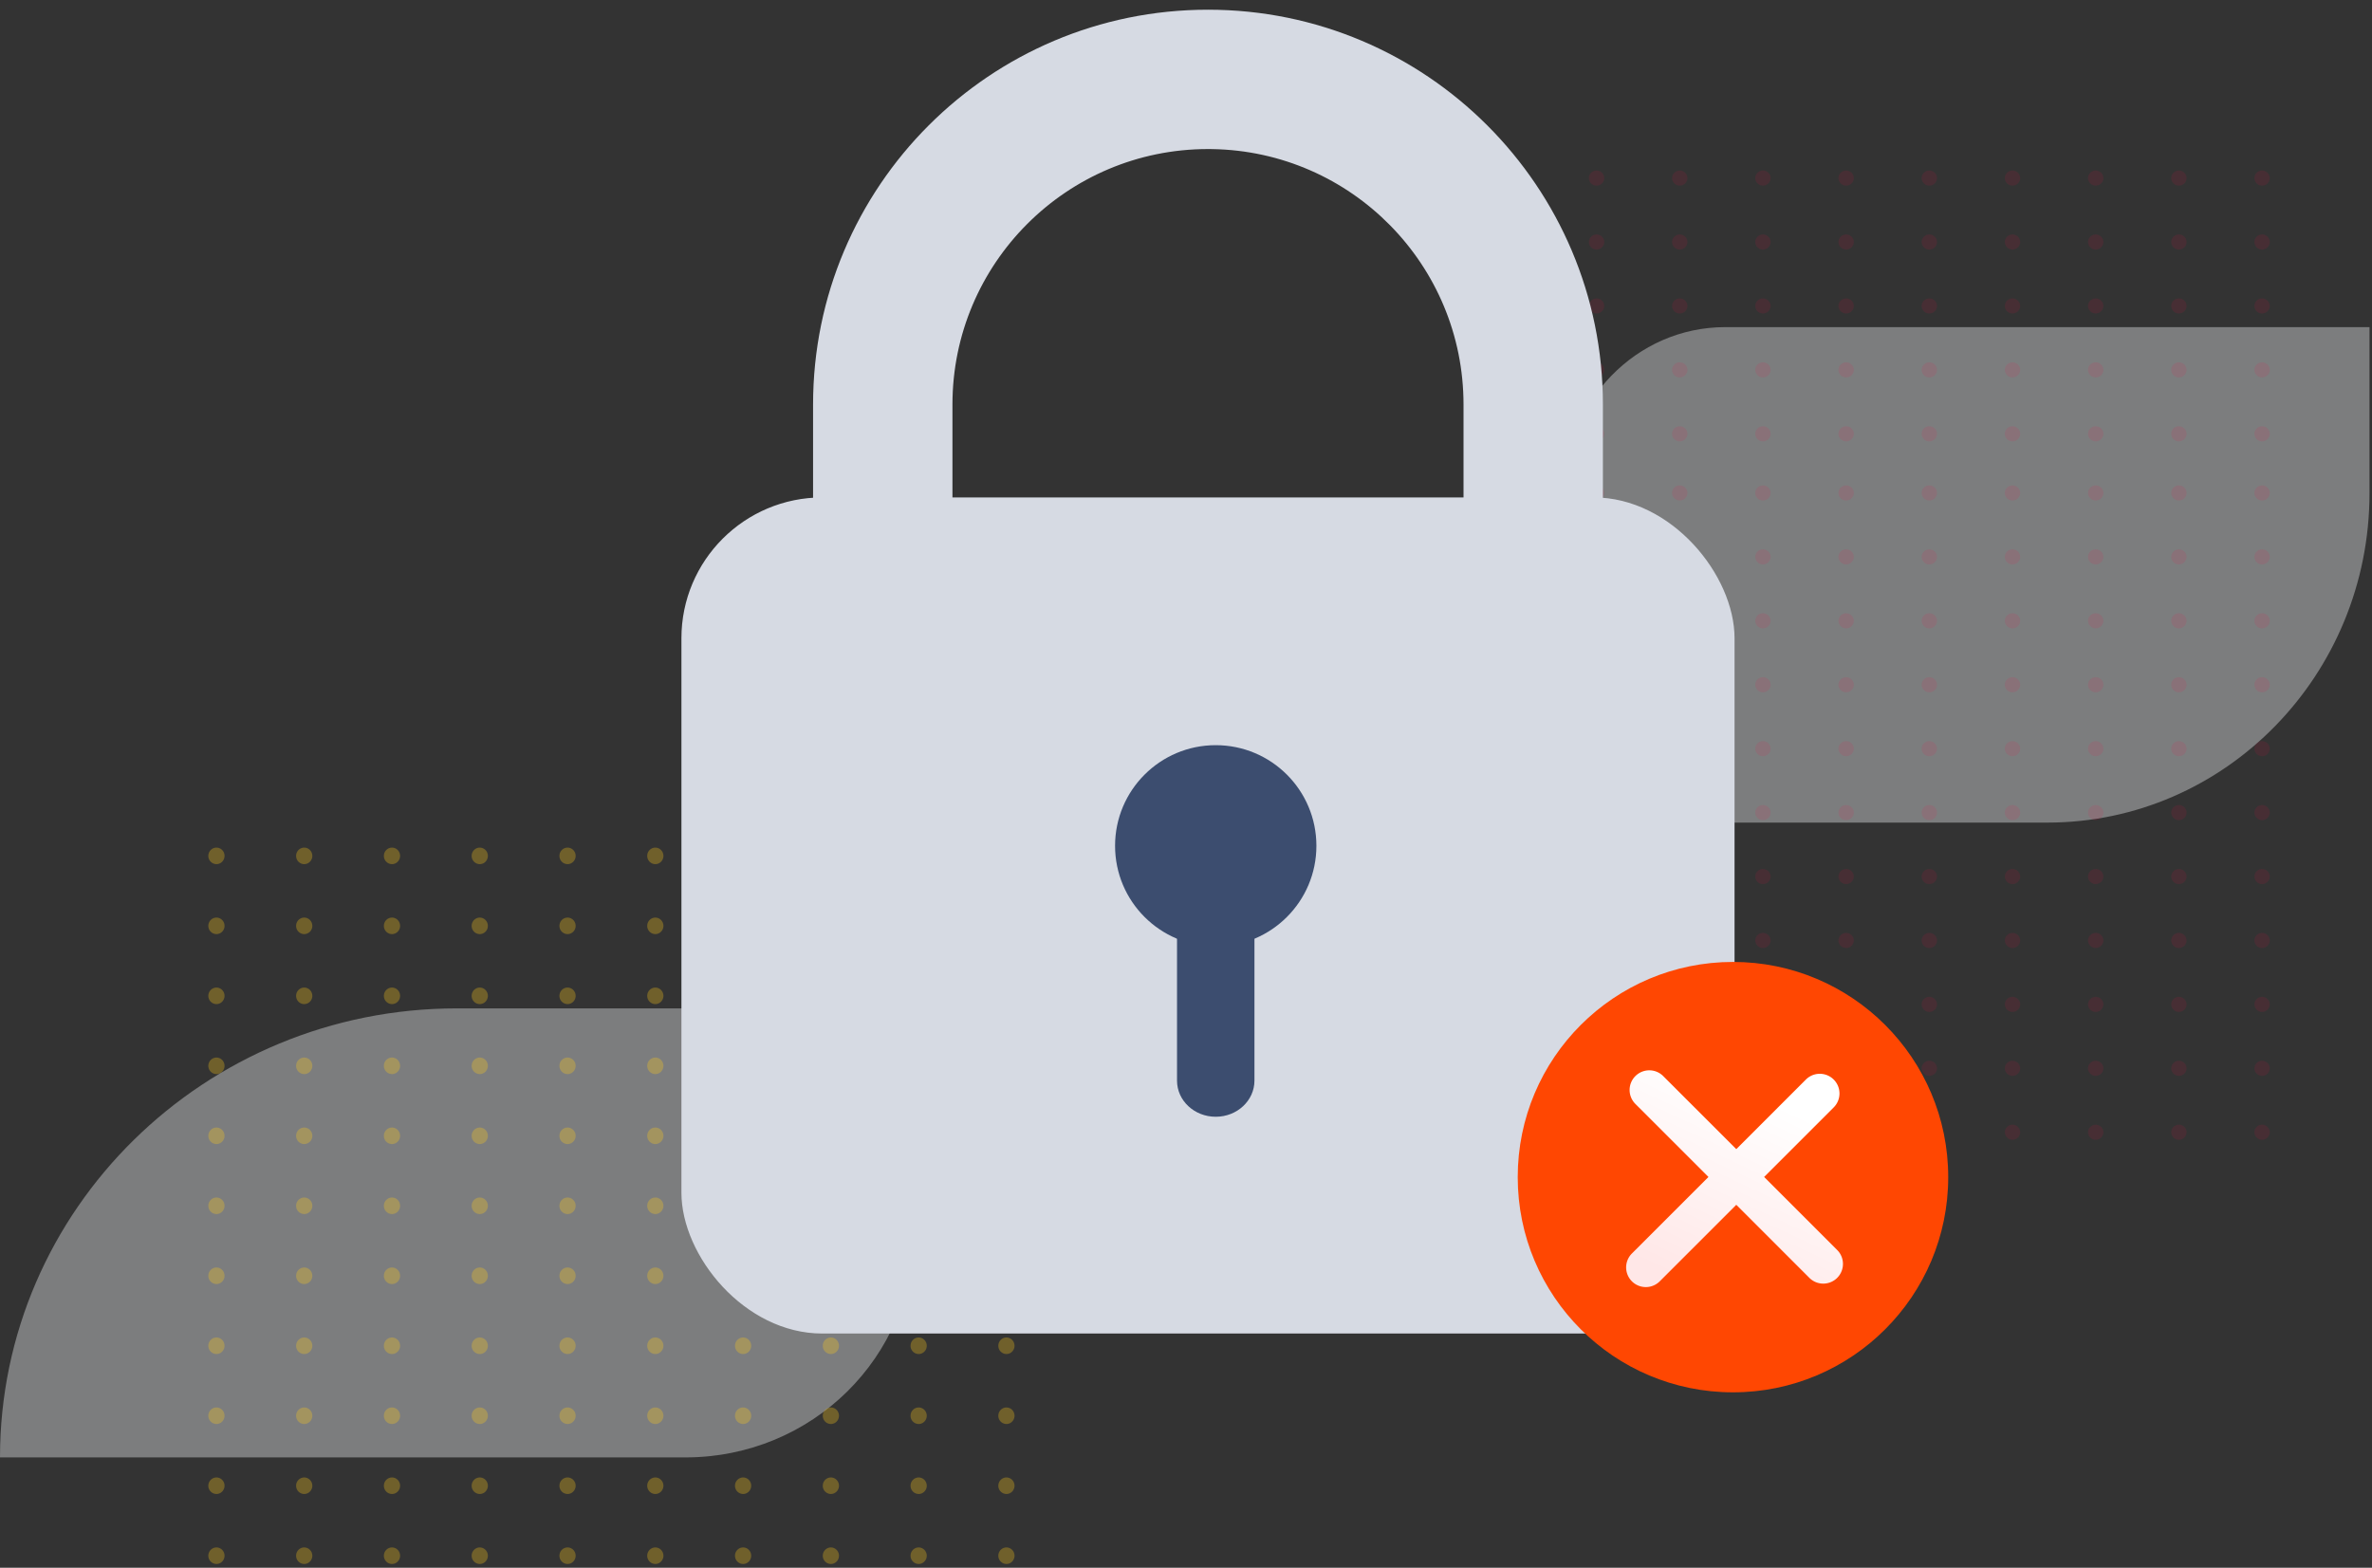 <svg xmlns="http://www.w3.org/2000/svg" width="239" height="158" viewBox="0 0 239 158">
    <rect x="0" y="0" width="239" height="158" fill="#333333" stroke="none"/>
    <defs>
        <linearGradient id="a" x1="66.738%" x2="27.363%" y1="14.323%" y2="97.753%">
            <stop offset="0%" stop-color="#FFF"/>
            <stop offset="100%" stop-color="#FFE7E7"/>
        </linearGradient>
    </defs>
    <g fill="none" fill-rule="evenodd">
        <path d="M-30-7h300v173.438H-30z"/>
        <g fill-rule="nonzero">
            <path fill="#E9EBEE" d="M206.293 82.902h-32.458c-8.964 0-16.229-7.496-16.229-16.607V49.69c0-9.226 7.265-16.722 16.229-16.722h64.915V49.69c0 18.335-14.532 33.213-32.457 33.213M92.067 124.254v-22.627H46.034C20.619 101.627 0 121.888 0 146.881h69.051c12.787 0 23.016-10.129 23.016-22.627" opacity=".4"/>
            <g fill="#FB043D" opacity=".1">
                <path d="M153.26 17.949c0 .419-.347.76-.775.76a.767.767 0 0 1-.774-.76c0-.421.347-.762.774-.762.428 0 .775.341.775.762M161.642 17.949c0 .419-.347.76-.774.76a.768.768 0 0 1-.775-.76c0-.421.347-.762.775-.762.427 0 .774.341.774.762M170.024 17.949c0 .419-.346.76-.774.76a.768.768 0 0 1-.775-.76c0-.421.347-.762.775-.762.428 0 .774.341.774.762M178.407 17.949c0 .419-.348.76-.775.76a.767.767 0 0 1-.774-.76c0-.421.346-.762.774-.762.427 0 .775.341.775.762M186.789 17.949c0 .419-.347.76-.775.76a.767.767 0 0 1-.774-.76c0-.421.347-.762.774-.762.428 0 .775.341.775.762M195.171 17.949c0 .419-.347.76-.774.76a.768.768 0 0 1-.775-.76c0-.421.347-.762.775-.762.427 0 .774.341.774.762M203.553 17.949c0 .419-.347.76-.774.76a.768.768 0 0 1-.775-.76c0-.421.347-.762.775-.762.427 0 .774.341.774.762M211.935 17.949c0 .419-.346.76-.774.76a.768.768 0 0 1-.774-.76c0-.421.347-.762.774-.762.428 0 .774.341.774.762M220.318 17.949c0 .419-.347.76-.775.76a.767.767 0 0 1-.773-.76c0-.421.345-.762.773-.762.428 0 .775.341.775.762M228.7 17.949c0 .419-.347.76-.775.76a.767.767 0 0 1-.773-.76c0-.421.346-.762.773-.762.428 0 .775.341.775.762M153.26 24.39c0 .421-.347.762-.775.762a.768.768 0 0 1-.774-.761c0-.42.347-.76.774-.76.428 0 .775.34.775.76M161.642 24.39c0 .421-.347.762-.774.762a.768.768 0 0 1-.775-.761c0-.42.347-.76.775-.76.427 0 .774.34.774.76M170.024 24.39c0 .421-.346.762-.774.762a.768.768 0 0 1-.775-.761c0-.42.347-.76.775-.76.428 0 .774.34.774.76M178.407 24.39c0 .421-.348.762-.775.762a.767.767 0 0 1-.774-.761c0-.42.346-.76.774-.76.427 0 .775.34.775.76M186.789 24.39c0 .421-.347.762-.775.762a.768.768 0 0 1-.774-.761c0-.42.347-.76.774-.76.428 0 .775.34.775.76M195.171 24.39c0 .421-.347.762-.774.762a.768.768 0 0 1-.775-.761c0-.42.347-.76.775-.76.427 0 .774.34.774.76M203.553 24.39c0 .421-.347.762-.774.762a.768.768 0 0 1-.775-.761c0-.42.347-.76.775-.76.427 0 .774.34.774.76M211.935 24.39c0 .421-.346.762-.774.762a.769.769 0 0 1-.774-.761c0-.42.347-.76.774-.76.428 0 .774.34.774.76M220.318 24.39c0 .421-.347.762-.775.762a.767.767 0 0 1-.773-.761c0-.42.345-.76.773-.76.428 0 .775.34.775.76M228.7 24.39c0 .421-.347.762-.775.762a.768.768 0 0 1-.773-.761c0-.42.346-.76.773-.76.428 0 .775.34.775.76M153.26 30.834c0 .42-.347.761-.775.761a.768.768 0 0 1-.774-.76c0-.42.347-.76.774-.76.428 0 .775.34.775.76M161.642 30.834c0 .42-.347.761-.774.761a.768.768 0 0 1-.775-.76c0-.42.347-.76.775-.76.427 0 .774.34.774.76M170.024 30.834c0 .42-.346.761-.774.761a.768.768 0 0 1-.775-.76c0-.42.347-.76.775-.76.428 0 .774.34.774.76M178.407 30.834c0 .42-.348.761-.775.761a.767.767 0 0 1-.774-.76c0-.42.346-.76.774-.76.427 0 .775.34.775.76M186.789 30.834c0 .42-.347.761-.775.761a.768.768 0 0 1-.774-.76c0-.42.347-.76.774-.76.428 0 .775.34.775.76M195.171 30.834c0 .42-.347.761-.774.761a.768.768 0 0 1-.775-.76c0-.42.347-.76.775-.76.427 0 .774.34.774.76M203.553 30.834c0 .42-.347.761-.774.761a.768.768 0 0 1-.775-.76c0-.42.347-.76.775-.76.427 0 .774.34.774.76M211.935 30.834c0 .42-.346.761-.774.761a.769.769 0 0 1-.774-.76c0-.42.347-.76.774-.76.428 0 .774.34.774.76M220.318 30.834c0 .42-.347.761-.775.761a.767.767 0 0 1-.773-.76c0-.42.345-.76.773-.76.428 0 .775.34.775.76M228.7 30.834c0 .42-.347.761-.775.761a.768.768 0 0 1-.773-.76c0-.42.346-.76.773-.76.428 0 .775.34.775.76M153.26 37.278c0 .42-.347.76-.775.76a.768.768 0 0 1-.774-.76c0-.42.347-.76.774-.76.428 0 .775.34.775.76M161.642 37.278c0 .42-.347.76-.774.76a.769.769 0 0 1-.775-.76c0-.42.347-.76.775-.76.427 0 .774.34.774.76M170.024 37.278c0 .42-.346.76-.774.76a.769.769 0 0 1-.775-.76c0-.42.347-.76.775-.76.428 0 .774.34.774.76M178.407 37.278a.77.77 0 0 1-.775.76.768.768 0 0 1-.774-.76c0-.42.346-.76.774-.76.427 0 .775.34.775.76M186.789 37.278c0 .42-.347.76-.775.76a.768.768 0 0 1-.774-.76c0-.42.347-.76.774-.76.428 0 .775.34.775.76M195.171 37.278c0 .42-.347.76-.774.76a.769.769 0 0 1-.775-.76c0-.42.347-.76.775-.76.427 0 .774.34.774.76M203.553 37.278c0 .42-.347.76-.774.76a.769.769 0 0 1-.775-.76c0-.42.347-.76.775-.76.427 0 .774.34.774.76M211.935 37.278c0 .42-.346.76-.774.76a.77.77 0 0 1-.774-.76c0-.42.347-.76.774-.76.428 0 .774.34.774.76M220.318 37.278c0 .42-.347.76-.775.76a.768.768 0 0 1-.773-.76c0-.42.345-.76.773-.76.428 0 .775.34.775.76M228.7 37.278c0 .42-.347.76-.775.76a.768.768 0 0 1-.773-.76c0-.42.346-.76.773-.76.428 0 .775.34.775.76M153.26 43.721c0 .42-.347.76-.775.76a.767.767 0 0 1-.774-.76c0-.42.347-.761.774-.761.428 0 .775.34.775.761M161.642 43.721c0 .42-.347.76-.774.76a.768.768 0 0 1-.775-.76c0-.42.347-.761.775-.761.427 0 .774.34.774.761M170.024 43.721c0 .42-.346.76-.774.76a.768.768 0 0 1-.775-.76c0-.42.347-.761.775-.761.428 0 .774.34.774.761M178.407 43.721c0 .42-.348.76-.775.76a.767.767 0 0 1-.774-.76c0-.42.346-.761.774-.761.427 0 .775.34.775.761M186.789 43.721c0 .42-.347.76-.775.76a.767.767 0 0 1-.774-.76c0-.42.347-.761.774-.761.428 0 .775.34.775.761M195.171 43.721c0 .42-.347.76-.774.76a.768.768 0 0 1-.775-.76c0-.42.347-.761.775-.761.427 0 .774.34.774.761M203.553 43.721c0 .42-.347.76-.774.76a.768.768 0 0 1-.775-.76c0-.42.347-.761.775-.761.427 0 .774.34.774.761M211.935 43.721c0 .42-.346.76-.774.76a.768.768 0 0 1-.774-.76c0-.42.347-.761.774-.761.428 0 .774.34.774.761M220.318 43.721c0 .42-.347.76-.775.76a.767.767 0 0 1-.773-.76c0-.42.345-.761.773-.761.428 0 .775.34.775.761M228.7 43.721c0 .42-.347.76-.775.76a.767.767 0 0 1-.773-.76c0-.42.346-.761.773-.761.428 0 .775.34.775.761M153.26 49.68c0 .42-.347.761-.775.761a.768.768 0 0 1-.774-.76c0-.42.347-.76.774-.76.428 0 .775.34.775.76M161.642 49.68c0 .42-.347.761-.774.761a.768.768 0 0 1-.775-.76c0-.42.347-.76.775-.76.427 0 .774.34.774.76M170.024 49.68c0 .42-.346.761-.774.761a.768.768 0 0 1-.775-.76c0-.42.347-.76.775-.76.428 0 .774.34.774.76M178.407 49.68c0 .42-.348.761-.775.761a.767.767 0 0 1-.774-.76c0-.42.346-.76.774-.76.427 0 .775.34.775.76M186.789 49.68c0 .42-.347.761-.775.761a.768.768 0 0 1-.774-.76c0-.42.347-.76.774-.76.428 0 .775.34.775.76M195.171 49.68c0 .42-.347.761-.774.761a.768.768 0 0 1-.775-.76c0-.42.347-.76.775-.76.427 0 .774.34.774.76M203.553 49.68c0 .42-.347.761-.774.761a.768.768 0 0 1-.775-.76c0-.42.347-.76.775-.76.427 0 .774.34.774.76M211.935 49.68c0 .42-.346.761-.774.761a.769.769 0 0 1-.774-.76c0-.42.347-.76.774-.76.428 0 .774.34.774.76M220.318 49.68c0 .42-.347.761-.775.761a.767.767 0 0 1-.773-.76c0-.42.345-.76.773-.76.428 0 .775.34.775.76M228.7 49.68c0 .42-.347.761-.775.761a.768.768 0 0 1-.773-.76c0-.42.346-.76.773-.76.428 0 .775.34.775.76M153.26 56.124c0 .419-.347.76-.775.76a.768.768 0 0 1-.774-.76c0-.42.347-.76.774-.76.428 0 .775.34.775.76M161.642 56.124c0 .419-.347.76-.774.76a.769.769 0 0 1-.775-.76c0-.42.347-.76.775-.76.427 0 .774.34.774.76M170.024 56.124c0 .419-.346.76-.774.76a.769.769 0 0 1-.775-.76c0-.42.347-.76.775-.76.428 0 .774.34.774.76M178.407 56.124a.77.77 0 0 1-.775.76.768.768 0 0 1-.774-.76c0-.42.346-.76.774-.76.427 0 .775.34.775.76M186.789 56.124c0 .419-.347.76-.775.76a.768.768 0 0 1-.774-.76c0-.42.347-.76.774-.76.428 0 .775.34.775.76M195.171 56.124c0 .419-.347.76-.774.76a.769.769 0 0 1-.775-.76c0-.42.347-.76.775-.76.427 0 .774.34.774.76M203.553 56.124c0 .419-.347.76-.774.76a.769.769 0 0 1-.775-.76c0-.42.347-.76.775-.76.427 0 .774.34.774.76M211.935 56.124c0 .419-.346.76-.774.76a.77.77 0 0 1-.774-.76c0-.42.347-.76.774-.76.428 0 .774.34.774.76M220.318 56.124c0 .419-.347.76-.775.76a.768.768 0 0 1-.773-.76c0-.42.345-.76.773-.76.428 0 .775.34.775.76M228.7 56.124c0 .419-.347.76-.775.76a.768.768 0 0 1-.773-.76c0-.42.346-.76.773-.76.428 0 .775.34.775.76M153.26 62.566c0 .42-.347.761-.775.761a.768.768 0 0 1-.774-.761c0-.42.347-.76.774-.76.428 0 .775.34.775.76M161.642 62.566c0 .42-.347.761-.774.761a.768.768 0 0 1-.775-.761c0-.42.347-.76.775-.76.427 0 .774.34.774.76M170.024 62.566c0 .42-.346.761-.774.761a.768.768 0 0 1-.775-.761c0-.42.347-.76.775-.76.428 0 .774.34.774.76M178.407 62.566c0 .42-.348.761-.775.761a.767.767 0 0 1-.774-.761c0-.42.346-.76.774-.76.427 0 .775.34.775.76M186.789 62.566c0 .42-.347.761-.775.761a.768.768 0 0 1-.774-.761c0-.42.347-.76.774-.76.428 0 .775.34.775.76M195.171 62.566c0 .42-.347.761-.774.761a.768.768 0 0 1-.775-.761c0-.42.347-.76.775-.76.427 0 .774.34.774.76M203.553 62.566c0 .42-.347.761-.774.761a.768.768 0 0 1-.775-.761c0-.42.347-.76.775-.76.427 0 .774.34.774.76M211.935 62.566c0 .42-.346.761-.774.761a.769.769 0 0 1-.774-.761c0-.42.347-.76.774-.76.428 0 .774.34.774.76M220.318 62.566c0 .42-.347.761-.775.761a.767.767 0 0 1-.773-.761c0-.42.345-.76.773-.76.428 0 .775.34.775.76M228.7 62.566c0 .42-.347.761-.775.761a.768.768 0 0 1-.773-.761c0-.42.346-.76.773-.76.428 0 .775.34.775.76M153.26 69.01c0 .42-.347.76-.775.76a.768.768 0 0 1-.774-.76c0-.42.347-.76.774-.76.428 0 .775.34.775.76M161.642 69.01c0 .42-.347.76-.774.76a.768.768 0 0 1-.775-.76c0-.42.347-.76.775-.76.427 0 .774.34.774.76M170.024 69.01c0 .42-.346.76-.774.76a.768.768 0 0 1-.775-.76c0-.42.347-.76.775-.76.428 0 .774.34.774.76M178.407 69.01c0 .42-.348.76-.775.76a.767.767 0 0 1-.774-.76c0-.42.346-.76.774-.76.427 0 .775.34.775.76M186.789 69.01c0 .42-.347.76-.775.76a.768.768 0 0 1-.774-.76c0-.42.347-.76.774-.76.428 0 .775.34.775.76M195.171 69.01c0 .42-.347.76-.774.76a.768.768 0 0 1-.775-.76c0-.42.347-.76.775-.76.427 0 .774.34.774.76M203.553 69.01c0 .42-.347.76-.774.76a.768.768 0 0 1-.775-.76c0-.42.347-.76.775-.76.427 0 .774.34.774.76M211.935 69.01c0 .42-.346.76-.774.76a.769.769 0 0 1-.774-.76c0-.42.347-.76.774-.76.428 0 .774.34.774.76M220.318 69.01c0 .42-.347.76-.775.76a.767.767 0 0 1-.773-.76c0-.42.345-.76.773-.76.428 0 .775.34.775.76M228.7 69.01c0 .42-.347.76-.775.76a.768.768 0 0 1-.773-.76c0-.42.346-.76.773-.76.428 0 .775.34.775.76M153.26 75.453c0 .42-.347.76-.775.76a.768.768 0 0 1-.774-.76c0-.42.347-.76.774-.76.428 0 .775.34.775.76M161.642 75.453c0 .42-.347.76-.774.76a.768.768 0 0 1-.775-.76c0-.42.347-.76.775-.76.427 0 .774.34.774.76M170.024 75.453c0 .42-.346.76-.774.76a.768.768 0 0 1-.775-.76c0-.42.347-.76.775-.76.428 0 .774.34.774.76M178.407 75.453c0 .42-.348.76-.775.76a.767.767 0 0 1-.774-.76c0-.42.346-.76.774-.76.427 0 .775.34.775.76M186.789 75.453c0 .42-.347.76-.775.76a.768.768 0 0 1-.774-.76c0-.42.347-.76.774-.76.428 0 .775.34.775.76M195.171 75.453c0 .42-.347.76-.774.76a.768.768 0 0 1-.775-.76c0-.42.347-.76.775-.76.427 0 .774.34.774.76M203.553 75.453c0 .42-.347.76-.774.76a.768.768 0 0 1-.775-.76c0-.42.347-.76.775-.76.427 0 .774.34.774.76M211.935 75.453c0 .42-.346.76-.774.76a.769.769 0 0 1-.774-.76c0-.42.347-.76.774-.76.428 0 .774.34.774.76M220.318 75.453c0 .42-.347.76-.775.76a.767.767 0 0 1-.773-.76c0-.42.345-.76.773-.76.428 0 .775.34.775.76M228.7 75.453c0 .42-.347.76-.775.76a.768.768 0 0 1-.773-.76c0-.42.346-.76.773-.76.428 0 .775.34.775.76M153.26 81.896c0 .42-.347.76-.775.76a.767.767 0 0 1-.774-.76c0-.42.347-.761.774-.761.428 0 .775.34.775.761M161.642 81.896c0 .42-.347.76-.774.76a.768.768 0 0 1-.775-.76c0-.42.347-.761.775-.761.427 0 .774.34.774.761M170.024 81.896c0 .42-.346.76-.774.76a.768.768 0 0 1-.775-.76c0-.42.347-.761.775-.761.428 0 .774.34.774.761M178.407 81.896c0 .42-.348.76-.775.76a.767.767 0 0 1-.774-.76c0-.42.346-.761.774-.761.427 0 .775.34.775.761M186.789 81.896c0 .42-.347.76-.775.76a.767.767 0 0 1-.774-.76c0-.42.347-.761.774-.761.428 0 .775.34.775.761M195.171 81.896c0 .42-.347.76-.774.76a.768.768 0 0 1-.775-.76c0-.42.347-.761.775-.761.427 0 .774.34.774.761M203.553 81.896c0 .42-.347.76-.774.76a.768.768 0 0 1-.775-.76c0-.42.347-.761.775-.761.427 0 .774.34.774.761M211.935 81.896c0 .42-.346.76-.774.76a.768.768 0 0 1-.774-.76c0-.42.347-.761.774-.761.428 0 .774.34.774.761M220.318 81.896c0 .42-.347.76-.775.76a.767.767 0 0 1-.773-.76c0-.42.345-.761.773-.761.428 0 .775.34.775.761M228.7 81.896c0 .42-.347.76-.775.76a.767.767 0 0 1-.773-.76c0-.42.346-.761.773-.761.428 0 .775.34.775.761M153.26 88.338c0 .42-.347.762-.775.762a.768.768 0 0 1-.774-.762c0-.419.347-.76.774-.76.428 0 .775.341.775.76M161.642 88.338c0 .42-.347.762-.774.762a.768.768 0 0 1-.775-.762c0-.419.347-.76.775-.76.427 0 .774.341.774.76M170.024 88.338c0 .42-.346.762-.774.762a.768.768 0 0 1-.775-.762c0-.419.347-.76.775-.76.428 0 .774.341.774.76M178.407 88.338c0 .42-.348.762-.775.762a.767.767 0 0 1-.774-.762c0-.419.346-.76.774-.76.427 0 .775.341.775.76M186.789 88.338c0 .42-.347.762-.775.762a.768.768 0 0 1-.774-.762c0-.419.347-.76.774-.76.428 0 .775.341.775.76M195.171 88.338c0 .42-.347.762-.774.762a.768.768 0 0 1-.775-.762c0-.419.347-.76.775-.76.427 0 .774.341.774.76M203.553 88.338c0 .42-.347.762-.774.762a.768.768 0 0 1-.775-.762c0-.419.347-.76.775-.76.427 0 .774.341.774.76M211.935 88.338c0 .42-.346.762-.774.762a.769.769 0 0 1-.774-.762c0-.419.347-.76.774-.76.428 0 .774.341.774.76M220.318 88.338c0 .42-.347.762-.775.762a.767.767 0 0 1-.773-.762c0-.419.345-.76.773-.76.428 0 .775.341.775.76M228.7 88.338c0 .42-.347.762-.775.762a.768.768 0 0 1-.773-.762c0-.419.346-.76.773-.76.428 0 .775.341.775.76M153.26 94.782c0 .42-.347.761-.775.761a.768.768 0 0 1-.774-.761c0-.42.347-.76.774-.76.428 0 .775.34.775.76M161.642 94.782c0 .42-.347.761-.774.761a.768.768 0 0 1-.775-.761c0-.42.347-.76.775-.76.427 0 .774.34.774.76M170.024 94.782c0 .42-.346.761-.774.761a.768.768 0 0 1-.775-.761c0-.42.347-.76.775-.76.428 0 .774.34.774.76M178.407 94.782c0 .42-.348.761-.775.761a.767.767 0 0 1-.774-.761c0-.42.346-.76.774-.76.427 0 .775.34.775.76M186.789 94.782c0 .42-.347.761-.775.761a.768.768 0 0 1-.774-.761c0-.42.347-.76.774-.76.428 0 .775.34.775.76M195.171 94.782c0 .42-.347.761-.774.761a.768.768 0 0 1-.775-.761c0-.42.347-.76.775-.76.427 0 .774.34.774.76M203.553 94.782c0 .42-.347.761-.774.761a.768.768 0 0 1-.775-.761c0-.42.347-.76.775-.76.427 0 .774.34.774.76M211.935 94.782c0 .42-.346.761-.774.761a.769.769 0 0 1-.774-.761c0-.42.347-.76.774-.76.428 0 .774.34.774.76M220.318 94.782c0 .42-.347.761-.775.761a.767.767 0 0 1-.773-.761c0-.42.345-.76.773-.76.428 0 .775.34.775.76M228.7 94.782c0 .42-.347.761-.775.761a.768.768 0 0 1-.773-.761c0-.42.346-.76.773-.76.428 0 .775.34.775.76M153.26 101.225c0 .42-.347.761-.775.761a.768.768 0 0 1-.774-.76c0-.421.347-.76.774-.76.428 0 .775.339.775.76M161.642 101.225c0 .42-.347.761-.774.761a.769.769 0 0 1-.775-.76c0-.421.347-.76.775-.76.427 0 .774.339.774.76M170.024 101.225c0 .42-.346.761-.774.761a.769.769 0 0 1-.775-.76c0-.421.347-.76.775-.76.428 0 .774.339.774.76M178.407 101.225a.77.77 0 0 1-.775.761.768.768 0 0 1-.774-.76c0-.421.346-.76.774-.76.427 0 .775.339.775.76M186.789 101.225c0 .42-.347.761-.775.761a.768.768 0 0 1-.774-.76c0-.421.347-.76.774-.76.428 0 .775.339.775.76M195.171 101.225c0 .42-.347.761-.774.761a.769.769 0 0 1-.775-.76c0-.421.347-.76.775-.76.427 0 .774.339.774.76M203.553 101.225c0 .42-.347.761-.774.761a.769.769 0 0 1-.775-.76c0-.421.347-.76.775-.76.427 0 .774.339.774.76M211.935 101.225c0 .42-.346.761-.774.761a.77.77 0 0 1-.774-.76c0-.421.347-.76.774-.76.428 0 .774.339.774.76M220.318 101.225c0 .42-.347.761-.775.761a.768.768 0 0 1-.773-.76c0-.421.345-.76.773-.76.428 0 .775.339.775.76M228.7 101.225c0 .42-.347.761-.775.761a.768.768 0 0 1-.773-.76c0-.421.346-.76.773-.76.428 0 .775.339.775.76M153.26 107.668c0 .42-.347.76-.775.76a.768.768 0 0 1-.774-.76c0-.42.347-.76.774-.76.428 0 .775.34.775.76M161.642 107.668c0 .42-.347.76-.774.76a.768.768 0 0 1-.775-.76c0-.42.347-.76.775-.76.427 0 .774.34.774.76M170.024 107.668c0 .42-.346.76-.774.76a.768.768 0 0 1-.775-.76c0-.42.347-.76.775-.76.428 0 .774.34.774.76M178.407 107.668c0 .42-.348.76-.775.76a.767.767 0 0 1-.774-.76c0-.42.346-.76.774-.76.427 0 .775.34.775.76M186.789 107.668c0 .42-.347.76-.775.76a.768.768 0 0 1-.774-.76c0-.42.347-.76.774-.76.428 0 .775.34.775.76M195.171 107.668c0 .42-.347.76-.774.76a.768.768 0 0 1-.775-.76c0-.42.347-.76.775-.76.427 0 .774.34.774.76M203.553 107.668c0 .42-.347.76-.774.76a.768.768 0 0 1-.775-.76c0-.42.347-.76.775-.76.427 0 .774.34.774.76M211.935 107.668c0 .42-.346.76-.774.76a.769.769 0 0 1-.774-.76c0-.42.347-.76.774-.76.428 0 .774.34.774.76M220.318 107.668c0 .42-.347.76-.775.76a.767.767 0 0 1-.773-.76c0-.42.345-.76.773-.76.428 0 .775.34.775.76M228.7 107.668c0 .42-.347.76-.775.76a.768.768 0 0 1-.773-.76c0-.42.346-.76.773-.76.428 0 .775.34.775.76M153.26 114.111c0 .42-.347.761-.775.761a.768.768 0 0 1-.774-.761c0-.42.347-.76.774-.76.428 0 .775.34.775.76M161.642 114.111c0 .42-.347.761-.774.761a.768.768 0 0 1-.775-.761c0-.42.347-.76.775-.76.427 0 .774.34.774.76M170.024 114.111c0 .42-.346.761-.774.761a.768.768 0 0 1-.775-.761c0-.42.347-.76.775-.76.428 0 .774.34.774.76M178.407 114.111c0 .42-.348.761-.775.761a.767.767 0 0 1-.774-.761c0-.42.346-.76.774-.76.427 0 .775.34.775.76M186.789 114.111c0 .42-.347.761-.775.761a.768.768 0 0 1-.774-.761c0-.42.347-.76.774-.76.428 0 .775.34.775.76M195.171 114.111c0 .42-.347.761-.774.761a.768.768 0 0 1-.775-.761c0-.42.347-.76.775-.76.427 0 .774.34.774.76M203.553 114.111c0 .42-.347.761-.774.761a.768.768 0 0 1-.775-.761c0-.42.347-.76.775-.76.427 0 .774.34.774.76M211.935 114.111c0 .42-.346.761-.774.761a.769.769 0 0 1-.774-.761c0-.42.347-.76.774-.76.428 0 .774.34.774.76M220.318 114.111c0 .42-.347.761-.775.761a.767.767 0 0 1-.773-.761c0-.42.345-.76.773-.76.428 0 .775.34.775.76M228.7 114.111c0 .42-.347.761-.775.761a.768.768 0 0 1-.773-.761c0-.42.346-.76.773-.76.428 0 .775.34.775.76"/>
            </g>
            <g fill="#FFC916" opacity=".3">
                <path d="M22.625 86.257c0 .46-.366.833-.817.833a.826.826 0 0 1-.817-.833c0-.46.366-.832.817-.832.451 0 .817.372.817.832M31.47 86.257c0 .46-.366.833-.818.833a.826.826 0 0 1-.817-.833c0-.46.366-.832.817-.832.452 0 .817.372.817.832M40.313 86.257c0 .46-.365.833-.817.833a.826.826 0 0 1-.816-.833c0-.46.366-.832.816-.832.452 0 .817.372.817.832M49.157 86.257c0 .46-.365.833-.816.833a.826.826 0 0 1-.817-.833c0-.46.366-.832.817-.832.451 0 .816.372.816.832M58.002 86.257c0 .46-.366.833-.817.833a.825.825 0 0 1-.816-.833c0-.46.365-.832.816-.832.451 0 .817.372.817.832M66.846 86.257c0 .46-.365.833-.817.833a.826.826 0 0 1-.816-.833c0-.46.366-.832.816-.832.452 0 .817.372.817.832M75.69 86.257c0 .46-.365.833-.816.833a.826.826 0 0 1-.817-.833c0-.46.366-.832.817-.832.451 0 .816.372.816.832M84.535 86.257c0 .46-.366.833-.817.833a.825.825 0 0 1-.816-.833c0-.46.365-.832.816-.832.451 0 .817.372.817.832M93.38 86.257c0 .46-.366.833-.818.833a.826.826 0 0 1-.816-.833c0-.46.366-.832.816-.832.452 0 .817.372.817.832M102.223 86.257c0 .46-.365.833-.816.833a.826.826 0 0 1-.817-.833c0-.46.366-.832.817-.832.451 0 .816.372.816.832M22.625 93.31a.825.825 0 0 1-.817.832.825.825 0 0 1-.817-.832c0-.46.366-.833.817-.833.451 0 .817.374.817.833M31.47 93.31a.825.825 0 0 1-.818.832.825.825 0 0 1-.817-.832c0-.46.366-.833.817-.833.452 0 .817.374.817.833M40.313 93.31a.825.825 0 0 1-.817.832.825.825 0 0 1-.816-.832c0-.46.366-.833.816-.833.452 0 .817.374.817.833M49.157 93.31a.825.825 0 0 1-.816.832.825.825 0 0 1-.817-.832c0-.46.366-.833.817-.833.451 0 .816.374.816.833M58.002 93.31a.825.825 0 0 1-.817.832.825.825 0 0 1-.816-.832c0-.46.365-.833.816-.833.451 0 .817.374.817.833M66.846 93.31a.825.825 0 0 1-.817.832.825.825 0 0 1-.816-.832c0-.46.366-.833.816-.833.452 0 .817.374.817.833M75.69 93.31a.825.825 0 0 1-.816.832.825.825 0 0 1-.817-.832c0-.46.366-.833.817-.833.451 0 .816.374.816.833M84.535 93.31a.825.825 0 0 1-.817.832.825.825 0 0 1-.816-.832c0-.46.365-.833.816-.833.451 0 .817.374.817.833M93.38 93.31a.825.825 0 0 1-.818.832.825.825 0 0 1-.816-.832c0-.46.366-.833.816-.833.452 0 .817.374.817.833M102.223 93.31a.825.825 0 0 1-.816.832.825.825 0 0 1-.817-.832c0-.46.366-.833.817-.833.451 0 .816.374.816.833M22.625 100.363c0 .46-.366.832-.817.832a.825.825 0 0 1-.817-.832c0-.46.366-.833.817-.833.451 0 .817.374.817.833M31.47 100.363c0 .46-.366.832-.818.832a.825.825 0 0 1-.817-.832c0-.46.366-.833.817-.833.452 0 .817.374.817.833M40.313 100.363c0 .46-.365.832-.817.832a.825.825 0 0 1-.816-.832c0-.46.366-.833.816-.833.452 0 .817.374.817.833M49.157 100.363c0 .46-.365.832-.816.832a.825.825 0 0 1-.817-.832c0-.46.366-.833.817-.833.451 0 .816.374.816.833M58.002 100.363c0 .46-.366.832-.817.832a.824.824 0 0 1-.816-.832c0-.46.365-.833.816-.833.451 0 .817.374.817.833M66.846 100.363c0 .46-.365.832-.817.832a.825.825 0 0 1-.816-.832c0-.46.366-.833.816-.833.452 0 .817.374.817.833M75.69 100.363c0 .46-.365.832-.816.832a.825.825 0 0 1-.817-.832c0-.46.366-.833.817-.833.451 0 .816.374.816.833M84.535 100.363c0 .46-.366.832-.817.832a.824.824 0 0 1-.816-.832c0-.46.365-.833.816-.833.451 0 .817.374.817.833M93.38 100.363c0 .46-.366.832-.818.832a.825.825 0 0 1-.816-.832c0-.46.366-.833.816-.833.452 0 .817.374.817.833M102.223 100.363c0 .46-.365.832-.816.832a.825.825 0 0 1-.817-.832c0-.46.366-.833.817-.833.451 0 .816.374.816.833M22.625 107.416c0 .46-.366.833-.817.833a.826.826 0 0 1-.817-.833c0-.46.366-.833.817-.833.451 0 .817.373.817.833M31.47 107.416c0 .46-.366.833-.818.833a.826.826 0 0 1-.817-.833c0-.46.366-.833.817-.833.452 0 .817.373.817.833M40.313 107.416c0 .46-.365.833-.817.833a.826.826 0 0 1-.816-.833c0-.46.366-.833.816-.833.452 0 .817.373.817.833M49.157 107.416c0 .46-.365.833-.816.833a.826.826 0 0 1-.817-.833c0-.46.366-.833.817-.833.451 0 .816.373.816.833M58.002 107.416c0 .46-.366.833-.817.833a.825.825 0 0 1-.816-.833c0-.46.365-.833.816-.833.451 0 .817.373.817.833M66.846 107.416c0 .46-.365.833-.817.833a.826.826 0 0 1-.816-.833c0-.46.366-.833.816-.833.452 0 .817.373.817.833M75.69 107.416c0 .46-.365.833-.816.833a.826.826 0 0 1-.817-.833c0-.46.366-.833.817-.833.451 0 .816.373.816.833M84.535 107.416c0 .46-.366.833-.817.833a.825.825 0 0 1-.816-.833c0-.46.365-.833.816-.833.451 0 .817.373.817.833M93.38 107.416c0 .46-.366.833-.818.833a.826.826 0 0 1-.816-.833c0-.46.366-.833.816-.833.452 0 .817.373.817.833M102.223 107.416c0 .46-.365.833-.816.833a.826.826 0 0 1-.817-.833c0-.46.366-.833.817-.833.451 0 .816.373.816.833M22.625 114.47a.825.825 0 0 1-.817.832.825.825 0 0 1-.817-.832c0-.46.366-.834.817-.834.451 0 .817.373.817.834M31.47 114.47a.825.825 0 0 1-.818.832.825.825 0 0 1-.817-.832c0-.46.366-.834.817-.834.452 0 .817.373.817.834M40.313 114.47a.825.825 0 0 1-.817.832.825.825 0 0 1-.816-.832c0-.46.366-.834.816-.834.452 0 .817.373.817.834M49.157 114.47a.825.825 0 0 1-.816.832.825.825 0 0 1-.817-.832c0-.46.366-.834.817-.834.451 0 .816.373.816.834M58.002 114.47a.825.825 0 0 1-.817.832.825.825 0 0 1-.816-.832c0-.46.365-.834.816-.834.451 0 .817.373.817.834M66.846 114.47a.825.825 0 0 1-.817.832.825.825 0 0 1-.816-.832c0-.46.366-.834.816-.834.452 0 .817.373.817.834M75.69 114.47a.825.825 0 0 1-.816.832.825.825 0 0 1-.817-.832c0-.46.366-.834.817-.834.451 0 .816.373.816.834M84.535 114.47a.825.825 0 0 1-.817.832.825.825 0 0 1-.816-.832c0-.46.365-.834.816-.834.451 0 .817.373.817.834M93.38 114.47a.825.825 0 0 1-.818.832.825.825 0 0 1-.816-.832c0-.46.366-.834.816-.834.452 0 .817.373.817.834M102.223 114.47a.825.825 0 0 1-.816.832.825.825 0 0 1-.817-.832c0-.46.366-.834.817-.834.451 0 .816.373.816.834M22.625 121.523c0 .46-.366.833-.817.833a.826.826 0 0 1-.817-.833c0-.461.366-.833.817-.833.451 0 .817.372.817.833M31.47 121.523c0 .46-.366.833-.818.833a.826.826 0 0 1-.817-.833c0-.461.366-.833.817-.833.452 0 .817.372.817.833M40.313 121.523c0 .46-.365.833-.817.833a.826.826 0 0 1-.816-.833c0-.461.366-.833.816-.833.452 0 .817.372.817.833M49.157 121.523c0 .46-.365.833-.816.833a.826.826 0 0 1-.817-.833c0-.461.366-.833.817-.833.451 0 .816.372.816.833M58.002 121.523c0 .46-.366.833-.817.833a.825.825 0 0 1-.816-.833c0-.461.365-.833.816-.833.451 0 .817.372.817.833M66.846 121.523c0 .46-.365.833-.817.833a.826.826 0 0 1-.816-.833c0-.461.366-.833.816-.833.452 0 .817.372.817.833M75.69 121.523c0 .46-.365.833-.816.833a.826.826 0 0 1-.817-.833c0-.461.366-.833.817-.833.451 0 .816.372.816.833M84.535 121.523c0 .46-.366.833-.817.833a.825.825 0 0 1-.816-.833c0-.461.365-.833.816-.833.451 0 .817.372.817.833M93.38 121.523c0 .46-.366.833-.818.833a.826.826 0 0 1-.816-.833c0-.461.366-.833.816-.833.452 0 .817.372.817.833M102.223 121.523c0 .46-.365.833-.816.833a.826.826 0 0 1-.817-.833c0-.461.366-.833.817-.833.451 0 .816.372.816.833M22.625 128.576c0 .46-.366.833-.817.833a.826.826 0 0 1-.817-.833c0-.46.366-.833.817-.833.451 0 .817.373.817.833M31.47 128.576c0 .46-.366.833-.818.833a.826.826 0 0 1-.817-.833c0-.46.366-.833.817-.833.452 0 .817.373.817.833M40.313 128.576c0 .46-.365.833-.817.833a.826.826 0 0 1-.816-.833c0-.46.366-.833.816-.833.452 0 .817.373.817.833M49.157 128.576c0 .46-.365.833-.816.833a.826.826 0 0 1-.817-.833c0-.46.366-.833.817-.833.451 0 .816.373.816.833M58.002 128.576c0 .46-.366.833-.817.833a.825.825 0 0 1-.816-.833c0-.46.365-.833.816-.833.451 0 .817.373.817.833M66.846 128.576c0 .46-.365.833-.817.833a.826.826 0 0 1-.816-.833c0-.46.366-.833.816-.833.452 0 .817.373.817.833M75.69 128.576c0 .46-.365.833-.816.833a.826.826 0 0 1-.817-.833c0-.46.366-.833.817-.833.451 0 .816.373.816.833M84.535 128.576c0 .46-.366.833-.817.833a.825.825 0 0 1-.816-.833c0-.46.365-.833.816-.833.451 0 .817.373.817.833M93.38 128.576c0 .46-.366.833-.818.833a.826.826 0 0 1-.816-.833c0-.46.366-.833.816-.833.452 0 .817.373.817.833M102.223 128.576c0 .46-.365.833-.816.833a.826.826 0 0 1-.817-.833c0-.46.366-.833.817-.833.451 0 .816.373.816.833M22.625 135.629c0 .46-.366.833-.817.833a.826.826 0 0 1-.817-.833c0-.46.366-.834.817-.834.451 0 .817.374.817.834M31.47 135.629c0 .46-.366.833-.818.833a.826.826 0 0 1-.817-.833c0-.46.366-.834.817-.834.452 0 .817.374.817.834M40.313 135.629c0 .46-.365.833-.817.833a.826.826 0 0 1-.816-.833c0-.46.366-.834.816-.834.452 0 .817.374.817.834M49.157 135.629c0 .46-.365.833-.816.833a.826.826 0 0 1-.817-.833c0-.46.366-.834.817-.834.451 0 .816.374.816.834M58.002 135.629c0 .46-.366.833-.817.833a.825.825 0 0 1-.816-.833c0-.46.365-.834.816-.834.451 0 .817.374.817.834M66.846 135.629c0 .46-.365.833-.817.833a.826.826 0 0 1-.816-.833c0-.46.366-.834.816-.834.452 0 .817.374.817.834M75.69 135.629c0 .46-.365.833-.816.833a.826.826 0 0 1-.817-.833c0-.46.366-.834.817-.834.451 0 .816.374.816.834M84.535 135.629c0 .46-.366.833-.817.833a.825.825 0 0 1-.816-.833c0-.46.365-.834.816-.834.451 0 .817.374.817.834M93.38 135.629c0 .46-.366.833-.818.833a.826.826 0 0 1-.816-.833c0-.46.366-.834.816-.834.452 0 .817.374.817.834M102.223 135.629c0 .46-.365.833-.816.833a.826.826 0 0 1-.817-.833c0-.46.366-.834.817-.834.451 0 .816.374.816.834M22.625 142.681c0 .461-.366.833-.817.833a.825.825 0 0 1-.817-.833c0-.46.366-.833.817-.833.451 0 .817.374.817.833M31.47 142.681c0 .461-.366.833-.818.833a.825.825 0 0 1-.817-.833c0-.46.366-.833.817-.833.452 0 .817.374.817.833M40.313 142.681c0 .461-.365.833-.817.833a.825.825 0 0 1-.816-.833c0-.46.366-.833.816-.833.452 0 .817.374.817.833M49.157 142.681c0 .461-.365.833-.816.833a.825.825 0 0 1-.817-.833c0-.46.366-.833.817-.833.451 0 .816.374.816.833M58.002 142.681c0 .461-.366.833-.817.833a.824.824 0 0 1-.816-.833c0-.46.365-.833.816-.833.451 0 .817.374.817.833M66.846 142.681c0 .461-.365.833-.817.833a.825.825 0 0 1-.816-.833c0-.46.366-.833.816-.833.452 0 .817.374.817.833M75.69 142.681c0 .461-.365.833-.816.833a.825.825 0 0 1-.817-.833c0-.46.366-.833.817-.833.451 0 .816.374.816.833M84.535 142.681c0 .461-.366.833-.817.833a.824.824 0 0 1-.816-.833c0-.46.365-.833.816-.833.451 0 .817.374.817.833M93.38 142.681c0 .461-.366.833-.818.833a.825.825 0 0 1-.816-.833c0-.46.366-.833.816-.833.452 0 .817.374.817.833M102.223 142.681c0 .461-.365.833-.816.833a.825.825 0 0 1-.817-.833c0-.46.366-.833.817-.833.451 0 .816.374.816.833M22.625 149.734c0 .461-.366.833-.817.833a.825.825 0 0 1-.817-.833c0-.458.366-.832.817-.832.451 0 .817.374.817.832M31.47 149.734c0 .461-.366.833-.818.833a.825.825 0 0 1-.817-.833c0-.458.366-.832.817-.832.452 0 .817.374.817.832M40.313 149.734c0 .461-.365.833-.817.833a.825.825 0 0 1-.816-.833c0-.458.366-.832.816-.832.452 0 .817.374.817.832M49.157 149.734c0 .461-.365.833-.816.833a.825.825 0 0 1-.817-.833c0-.458.366-.832.817-.832.451 0 .816.374.816.832M58.002 149.734c0 .461-.366.833-.817.833a.824.824 0 0 1-.816-.833c0-.458.365-.832.816-.832.451 0 .817.374.817.832M66.846 149.734c0 .461-.365.833-.817.833a.825.825 0 0 1-.816-.833c0-.458.366-.832.816-.832.452 0 .817.374.817.832M75.69 149.734c0 .461-.365.833-.816.833a.825.825 0 0 1-.817-.833c0-.458.366-.832.817-.832.451 0 .816.374.816.832M84.535 149.734c0 .461-.366.833-.817.833a.824.824 0 0 1-.816-.833c0-.458.365-.832.816-.832.451 0 .817.374.817.832M93.38 149.734c0 .461-.366.833-.818.833a.825.825 0 0 1-.816-.833c0-.458.366-.832.816-.832.452 0 .817.374.817.832M102.223 149.734c0 .461-.365.833-.816.833a.825.825 0 0 1-.817-.833c0-.458.366-.832.817-.832.451 0 .816.374.816.832M22.625 156.788c0 .46-.366.833-.817.833a.826.826 0 0 1-.817-.833c0-.46.366-.833.817-.833.451 0 .817.373.817.833M31.47 156.788c0 .46-.366.833-.818.833a.826.826 0 0 1-.817-.833c0-.46.366-.833.817-.833.452 0 .817.373.817.833M40.313 156.788c0 .46-.365.833-.817.833a.826.826 0 0 1-.816-.833c0-.46.366-.833.816-.833.452 0 .817.373.817.833M49.157 156.788c0 .46-.365.833-.816.833a.826.826 0 0 1-.817-.833c0-.46.366-.833.817-.833.451 0 .816.373.816.833M58.002 156.788c0 .46-.366.833-.817.833a.825.825 0 0 1-.816-.833c0-.46.365-.833.816-.833.451 0 .817.373.817.833M66.846 156.788c0 .46-.365.833-.817.833a.826.826 0 0 1-.816-.833c0-.46.366-.833.816-.833.452 0 .817.373.817.833M75.69 156.788c0 .46-.365.833-.816.833a.826.826 0 0 1-.817-.833c0-.46.366-.833.817-.833.451 0 .816.373.816.833M84.535 156.788c0 .46-.366.833-.817.833a.825.825 0 0 1-.816-.833c0-.46.365-.833.816-.833.451 0 .817.373.817.833M93.38 156.788c0 .46-.366.833-.818.833a.826.826 0 0 1-.816-.833c0-.46.366-.833.816-.833.452 0 .817.373.817.833M102.223 156.788c0 .46-.365.833-.816.833a.826.826 0 0 1-.817-.833c0-.46.366-.833.817-.833.451 0 .816.373.816.833"/>
            </g>
            <path fill="#D6DAE3" d="M121.716.978c-21.977 0-39.792 17.815-39.792 39.792v27.308h79.583V40.77c0-21.977-17.815-39.792-39.791-39.792zm.425 14.048c14.024.227 25.322 11.666 25.322 25.744v13.263H95.968V40.77c0-14.22 11.528-25.748 25.748-25.748l.425.004z"/>
            <rect width="106.111" height="84.265" x="68.66" y="50.132" fill="#D6DAE3" rx="14.194"/>
            <circle cx="122.496" cy="85.243" r="10.143" fill="#3C4D6F"/>
            <path fill="#3C4D6F" d="M118.595 90.704h7.802v18.206c0 2.01-1.747 3.64-3.901 3.64-2.155 0-3.901-1.63-3.901-3.64V90.704z"/>
            <circle cx="174.612" cy="118.634" r="21.688" fill="#FF4702"/>
            <path fill="url(#a)" d="M185.114 128.785a1.983 1.983 0 0 1-2.805 0l-7.363-7.363-7.713 7.713a1.983 1.983 0 1 1-2.804-2.805l7.713-7.713-7.363-7.362a1.983 1.983 0 1 1 2.804-2.805l7.363 7.363 7.012-7.012a1.983 1.983 0 1 1 2.805 2.805l-7.012 7.011 7.363 7.363c.774.775.774 2.03 0 2.805z"/>
        </g>
    </g>
</svg>
